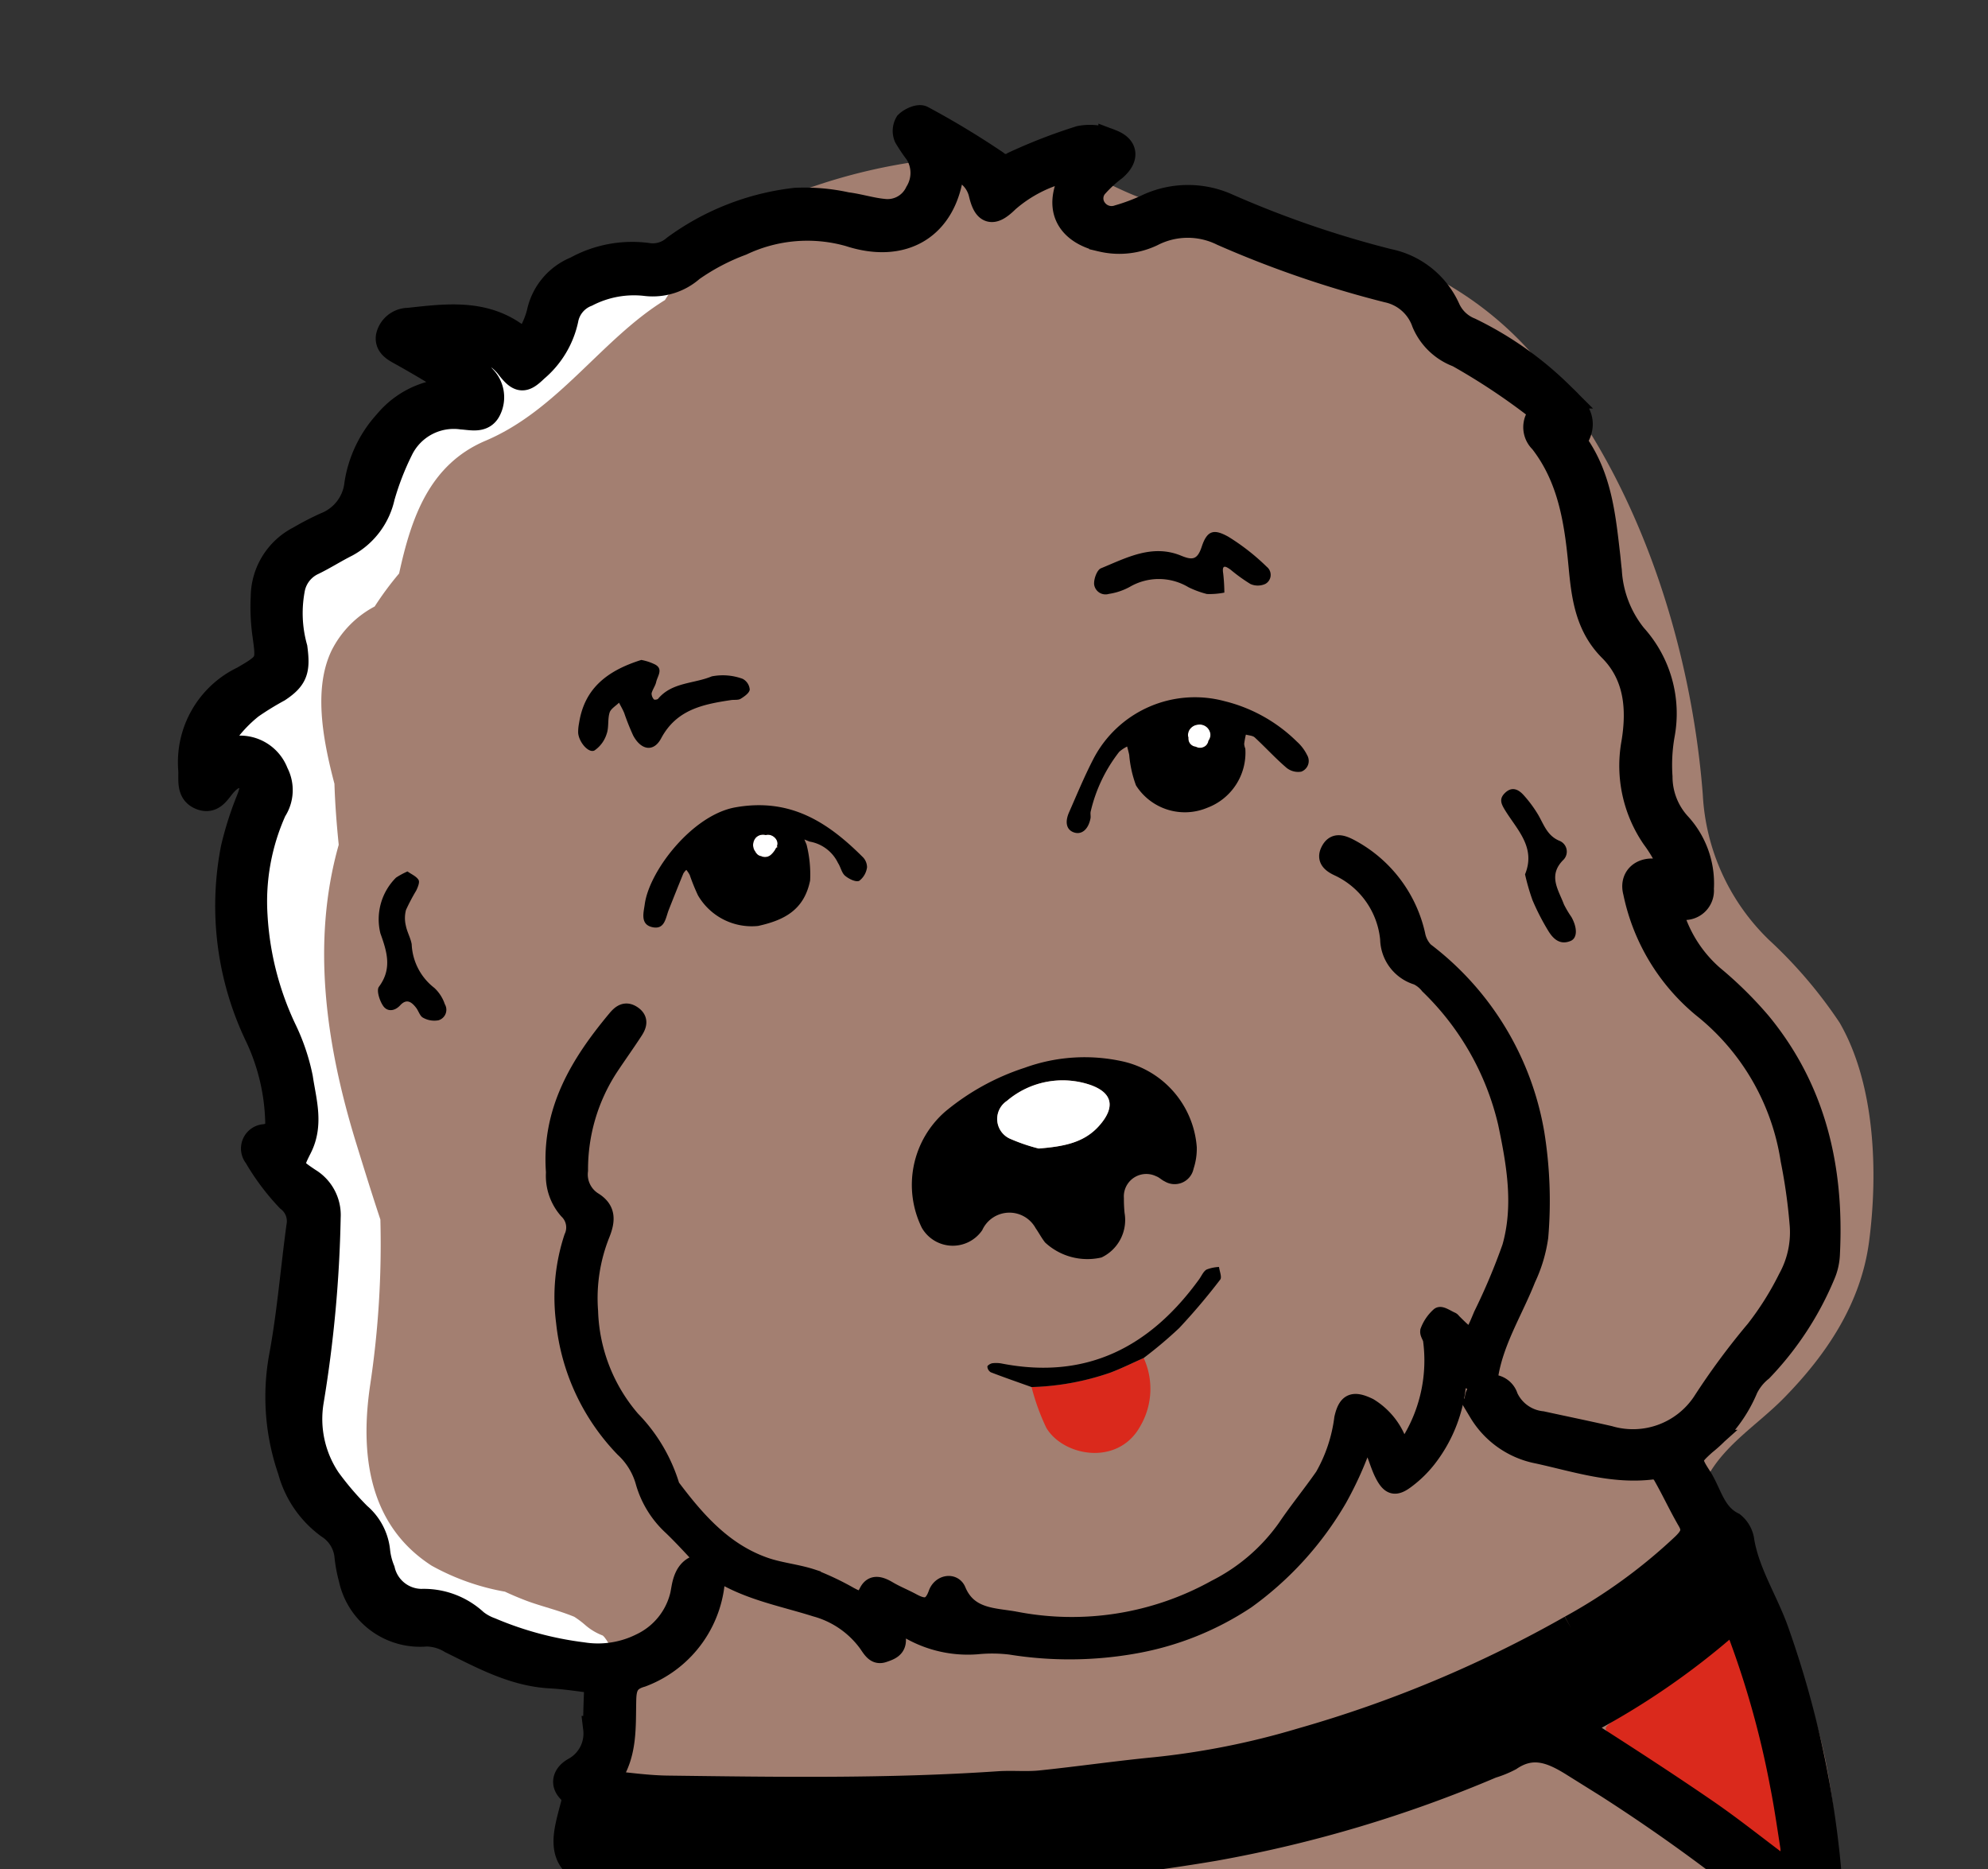 <svg xmlns="http://www.w3.org/2000/svg" xmlns:xlink="http://www.w3.org/1999/xlink" width="117" height="110" viewBox="0 0 117 110">
  <rect x="0" y="0" width="117" height="110" fill="#333333" stroke="none"/>
  <defs>
    <clipPath id="clip-path">
      <rect id="Rectangle_362" data-name="Rectangle 362" width="117" height="110" fill="#fff" stroke="#707070" stroke-width="1"/>
    </clipPath>
  </defs>
  <g id="Mask_Group_3" data-name="Mask Group 3" clip-path="url(#clip-path)">
    <g id="Group_292" data-name="Group 292" transform="translate(14 7.254)">
      <g id="Group_268" data-name="Group 268" transform="translate(-2.772 -0.309)">
        <path id="Path_796" data-name="Path 796" d="M207.539,326.589a11.985,11.985,0,0,0,5.634-1.517,7.365,7.365,0,0,0,3.363-7.332,22.918,22.918,0,0,0-1.59-4.633c-.247-.6-.532-1.1-.231-1.769a.744.744,0,0,0-.215-.683c-1-.7-1.728-1.745-2.973-2.181a5.417,5.417,0,0,1-1.643-1.39,12.413,12.413,0,0,0-5.4-2.992,22.387,22.387,0,0,0-6.988-.682,21.691,21.691,0,0,0-10.81,3.281,12.253,12.253,0,0,0-5.854,8.732.964.964,0,0,0,.357.822c.9.419.793,1.16.662,1.87-.183.992-.475,1.963-.7,2.948a3.87,3.87,0,0,0,2.495,4.891c2.237.8,4.571,1.3,6.9.3a2.818,2.818,0,0,1,2.72.228,8.385,8.385,0,0,0,5.149,1.105,13.511,13.511,0,0,0,3.559-1.162,4.15,4.15,0,0,1,2.661-.3C205.68,326.338,206.736,326.464,207.539,326.589Z" transform="translate(-158.443 -200.238)" fill="#fff"/>
        <path id="Path_797" data-name="Path 797" d="M156.49,126.288l-.288-.084.208.164c.436.573.84,1.173,1.316,1.711a1.618,1.618,0,0,1,.315,1.877c-.318.66-.994.462-1.563.427a3.483,3.483,0,0,0-3.613,1.909,16.337,16.337,0,0,0-1.087,2.8,4.2,4.2,0,0,1-2.115,2.8c-.69.349-1.342.77-2.039,1.1a2.171,2.171,0,0,0-1.118,1.427,7.6,7.6,0,0,0,.127,3.565c.168,1.274.055,1.763-.974,2.444a17.394,17.394,0,0,0-1.6.984,8.049,8.049,0,0,0-1.573,1.663c-.33.5-.013.917.622.841a2.24,2.24,0,0,1,2.412,1.439,2.138,2.138,0,0,1-.106,2.174,13.1,13.1,0,0,0-1.129,6.207,18.029,18.029,0,0,0,1.7,6.687,11.894,11.894,0,0,1,.97,2.863c.2,1.347.643,2.727-.053,4.1-.578,1.138-.555,1.207.551,1.944a2.369,2.369,0,0,1,1.135,2.164,74.633,74.633,0,0,1-.993,10.8,6.391,6.391,0,0,0,1.012,4.643,17.557,17.557,0,0,0,1.786,2.087,3.187,3.187,0,0,1,1.113,2.124,4.1,4.1,0,0,0,.285,1.112,2.389,2.389,0,0,0,2.309,1.847,4.455,4.455,0,0,1,3.169,1.182,3.1,3.1,0,0,0,.883.489,20.258,20.258,0,0,0,5.419,1.459,5.79,5.79,0,0,0,3.519-.546,4.406,4.406,0,0,0,2.466-3.385c.155-.854.517-1.33,1.427-1.261l.246.34a6.475,6.475,0,0,1-4.206,6c-.84.238-1.013.707-1.034,1.452-.043,1.578.093,3.2-.895,4.6-.042.06.094.361.165.368,1.1.114,2.208.265,3.315.28,6.5.083,12.994.185,19.484-.256.822-.056,1.656.034,2.473-.05,2.252-.232,4.495-.56,6.748-.779a46.577,46.577,0,0,0,8.623-1.723,72.06,72.06,0,0,0,15.847-6.637,32.3,32.3,0,0,0,6.676-4.846c.47-.463.7-.859.326-1.5-.533-.917-.973-1.887-1.507-2.8a.859.859,0,0,0-.694-.331c-2.322.294-4.505-.441-6.708-.923a5.012,5.012,0,0,1-3.364-2.341c-.268-.452-.4-.913.124-1.276a.865.865,0,0,1,1.294.486,2.64,2.64,0,0,0,2.126,1.533c1.317.288,2.637.561,3.951.858a5.07,5.07,0,0,0,5.627-2.027,41.646,41.646,0,0,1,3.14-4.249,17.922,17.922,0,0,0,1.924-3.058,5.762,5.762,0,0,0,.69-3.354,32.928,32.928,0,0,0-.526-3.715,14.35,14.35,0,0,0-5.266-9.08,11.742,11.742,0,0,1-4.006-6.683c-.205-.759.326-1.272,1.116-1.193.268.026.541.005.811.006a3.51,3.51,0,0,0-.15-.925,8.57,8.57,0,0,0-.694-1.1,7.42,7.42,0,0,1-1.187-5.5c.339-2.018.19-4.028-1.35-5.572-1.391-1.394-1.589-3.159-1.755-4.917-.247-2.627-.633-5.179-2.317-7.335a1.089,1.089,0,0,1-.207-1.324.748.748,0,0,0-.135-.711,38.4,38.4,0,0,0-4.581-3.029,3.461,3.461,0,0,1-1.991-1.9,2.939,2.939,0,0,0-2.173-1.915,61.8,61.8,0,0,1-9.7-3.329,4.613,4.613,0,0,0-4.164.029,4.467,4.467,0,0,1-2.942.315c-1.379-.288-2.735-1.27-1.92-3.277.054-.135.1-.271.166-.4.221-.48-.1-.506-.4-.409a8.159,8.159,0,0,0-3.434,1.776c-.857.842-1.245.738-1.51-.4a2.1,2.1,0,0,0-1.289-1.449c-.247-.123-.433-.192-.481.193-.41,3.227-2.807,4.7-5.992,3.656a9.075,9.075,0,0,0-6.357.529A12.873,12.873,0,0,0,170,121.688a3.452,3.452,0,0,1-2.658.848,6.063,6.063,0,0,0-3.519.631,1.989,1.989,0,0,0-1.24,1.5,5.289,5.289,0,0,1-1.767,2.926c-.677.659-.931.676-1.535-.075A3.025,3.025,0,0,0,156.49,126.288Z" transform="translate(-140.518 -112.803)" fill="#fff"/>
        <g id="Layer_2" data-name="Layer 2" transform="translate(7.68 2.205)">
          <path id="Path_798" data-name="Path 798" d="M242.6,231.2a58.223,58.223,0,0,0,.352-13.057c-.354-3.11-.5-6.252-1.137-9.324-.667-3.236-2.114-7.6-4.667-9.844-.295-.259-.614-.493-.884-.778-1.331-1.4-2.333-4.376-1.316-6.148,1.058-1.843,2.962-3.011,4.422-4.5,2.524-2.571,4.54-5.574,5.02-9.213.534-4.055.364-9.269-1.739-12.889a27.044,27.044,0,0,0-4.148-4.86,12.816,12.816,0,0,1-3.9-8.565c-.692-8.889-3.839-18.675-9.726-25.554a20.207,20.207,0,0,0-6.071-4.885c-2.823-1.45-5.864-1.879-8.936-2.518-2.627-.546-5.243-1.165-7.807-1.961-2.323-.72-4.418-2.356-6.882-2.587a33.369,33.369,0,0,0-12.875,1.717,15.887,15.887,0,0,0-8.784,6.7c-3.729,2.3-6.28,6.462-10.552,8.274-3.316,1.406-4.379,4.54-5.092,7.813a18.9,18.9,0,0,0-1.438,1.943,5.947,5.947,0,0,0-2.537,2.592c-1.049,2.188-.557,5.093.169,7.84.037,1.193.131,2.4.252,3.59-1.637,5.782-.729,11.859,1.025,17.551.457,1.483.925,2.993,1.426,4.5a55.619,55.619,0,0,1-.6,9.732c-.6,4.041-.112,8.237,3.619,10.639a13.813,13.813,0,0,0,4.313,1.529q.625.292,1.292.544c.82.307,1.856.55,2.786.933a5.433,5.433,0,0,1,.624.466,3.409,3.409,0,0,0,1.058.639c.033.037.073.067.1.106,1.239,1.568.431,4.165-.076,5.846-1.275,4.236.717,7.861,5.43,7.82,1.971-.018,3.882-.522,5.872-.469a18.846,18.846,0,0,1,1.972.163,18.651,18.651,0,0,0-5.788,3.281c-3.05,2.547-5.829,7.178-5.868,11.477-.056.161-.111.321-.16.488-.842,2.84-.357,6.35,2.234,8.131a4.087,4.087,0,0,0,4.847-.067,53.529,53.529,0,0,0,5.8,1.454,55.614,55.614,0,0,0,11.734,1.524,11.921,11.921,0,0,0,2.72-.3,8.89,8.89,0,0,0,3.5-.568c3.386-1.482,4.488-5.127,4.305-8.693.054-.249-.037-.266,0-.517m-26.367-76.131a1.239,1.239,0,0,1-.341.491.527.527,0,0,1-.591.1.437.437,0,0,1-.258-.14l-.009-.011a.673.673,0,0,1-.1-.15c-.01-.015-.022-.027-.031-.043a.662.662,0,0,1,.085-.751.589.589,0,0,1,.578-.151l.007,0C179.825,154.3,180.273,154.685,180.121,155.069Zm24.262-6.831a.674.674,0,0,1,.611-.327.64.64,0,0,1,.617.463.564.564,0,0,1-.1.489.529.529,0,0,1-.133.271.523.523,0,0,1-.616.085.491.491,0,0,1-.376-.244.543.543,0,0,1-.059-.293A.579.579,0,0,1,204.383,148.238Z" transform="translate(-153.297 -114.426)" fill="#a37f71"/>
        </g>
        <path id="Path_799" data-name="Path 799" d="M305.726,290.512c0,.253.011.508,0,.76a5.327,5.327,0,0,1-.084.544,1.324,1.324,0,0,1-.445-.237c-1.314-1.465-2.587-3.016-3.933-4.408-2.038-2.107-4.116-4.13-6.2-6.135-.426-.41-.262-.475.036-.73a42.247,42.247,0,0,0,7.253-7.49c.327-.457.454-.261.6.3a99.211,99.211,0,0,1,2.237,11.982c.237,1.787.4,3.6.593,5.395Z" transform="translate(-211.53 -185.88)" fill="#da291c"/>
        <path id="Path_800" data-name="Path 800" d="M235.35,213.938a57.542,57.542,0,0,0-3.083-14.474c-.624-1.823-1.731-3.456-2.07-5.392a1.492,1.492,0,0,0-.54-1c-1.181-.585-1.36-1.838-1.979-2.784-.695-1.061-.616-1.218.31-2.047a8.1,8.1,0,0,0,2.428-3.215,3.252,3.252,0,0,1,.889-1.112,18.149,18.149,0,0,0,3.643-5.556,3.353,3.353,0,0,0,.283-1.27c.242-4.956-.794-9.55-4.009-13.464a22.525,22.525,0,0,0-2.791-2.752,7.971,7.971,0,0,1-2.358-3.6c-.2-.582-.029-.613.522-.561a.978.978,0,0,0,1.215-1.049,5.094,5.094,0,0,0-1.3-3.735,4.189,4.189,0,0,1-1.134-2.866,10.174,10.174,0,0,1,.13-2.463,6.788,6.788,0,0,0-1.641-5.817,6.728,6.728,0,0,1-1.472-3.849c-.037-.288-.059-.579-.092-.868-.258-2.216-.468-4.444-1.748-6.382-.1-.148-.205-.417-.138-.526.7-1.146-.117-1.87-.782-2.512a20.128,20.128,0,0,0-5.434-3.857,2.424,2.424,0,0,1-1.307-1.244,4.885,4.885,0,0,0-3.493-2.8,59.921,59.921,0,0,1-9.466-3.254,5.63,5.63,0,0,0-4.774.061,11.4,11.4,0,0,1-1.632.607,1.24,1.24,0,0,1-1.427-.454,1.155,1.155,0,0,1,.107-1.481,7.553,7.553,0,0,1,1.063-.97c.7-.61.674-1.212-.182-1.537a3.1,3.1,0,0,0-1.821-.213,31.776,31.776,0,0,0-3.907,1.513.86.86,0,0,1-1.072-.087,49.725,49.725,0,0,0-4.333-2.614c-.184-.1-.654.11-.859.311a.867.867,0,0,0-.046.77,9.9,9.9,0,0,0,.646.957,2.247,2.247,0,0,1,0,2.348,1.958,1.958,0,0,1-2.04,1.1c-.719-.072-1.422-.3-2.14-.389a11.448,11.448,0,0,0-3.01-.257,14.845,14.845,0,0,0-7.1,2.777,1.95,1.95,0,0,1-1.591.467,6.84,6.84,0,0,0-4.221.79,3.57,3.57,0,0,0-2.153,2.571,4.91,4.91,0,0,1-.486,1.207c-.171.363-.411.5-.793.209-1.962-1.505-4.2-1.2-6.428-.958a1.2,1.2,0,0,0-1.169.936c-.087.566.445.788.873,1.03.758.427,1.511.863,2.247,1.325a3.742,3.742,0,0,1,.593.585,2.781,2.781,0,0,1-.739.338,5.093,5.093,0,0,0-3.088,1.774,6.919,6.919,0,0,0-1.74,3.617,2.934,2.934,0,0,1-1.841,2.425,16.312,16.312,0,0,0-1.547.8,3.878,3.878,0,0,0-2.124,3.416,11.714,11.714,0,0,0,.089,2.176c.235,1.719.282,1.755-1.275,2.659a5.435,5.435,0,0,0-3.082,5.333c.038.616-.145,1.358.608,1.64.71.266.993-.409,1.378-.822.348-.374.778-.655,1.272-.334.512.332.348.793.161,1.288a19.266,19.266,0,0,0-.919,2.894,17.685,17.685,0,0,0,1.443,11.065A12.516,12.516,0,0,1,144.037,169c.027.579.114,1.144-.778,1.253a.684.684,0,0,0-.476,1.119,13.578,13.578,0,0,0,1.9,2.537,1.643,1.643,0,0,1,.614,1.61c-.347,2.544-.55,5.112-1.017,7.633a13.2,13.2,0,0,0,.509,6.726,5.959,5.959,0,0,0,2.263,3.283,2.374,2.374,0,0,1,1.078,1.8,8.234,8.234,0,0,0,.244,1.285,4.13,4.13,0,0,0,4.4,3.245,2.824,2.824,0,0,1,1.471.421c1.862.917,3.7,1.928,5.848,2.044.916.049,1.827.2,2.741.311-.026.935-.08,1.871-.07,2.807a2.44,2.44,0,0,1-1.252,2.432c-.464.254-.739.729-.279,1.2.4.409.225.762.116,1.19-.252.994-.608,2.153.025,2.968.841,1.084.722,2.242.859,3.418a9.544,9.544,0,0,0,.426,1.836,1.051,1.051,0,0,1-.255,1.177c-2.246,2.443-2.768,5.475-2.861,8.633a1.324,1.324,0,0,0,.371,1.013c.494.311.488.614.342,1.083a7.353,7.353,0,0,0-.283,1.423,5.5,5.5,0,0,0,3.766,6.16,13.807,13.807,0,0,0,6.171.693,10.16,10.16,0,0,1,5.063.425,8.567,8.567,0,0,0,5.139.3,23.37,23.37,0,0,0,2.6-.928,4.01,4.01,0,0,1,2.681-.222,12.682,12.682,0,0,0,5.05.128c6.528-1.18,9.685-7.058,7.6-12.523-.224-.588-.4-1.193-.62-1.783-.209-.569-.646-1.152.337-1.489.117-.04.194-.671.059-.882a8.439,8.439,0,0,0-1.223-1.428c-.4-.4-.87-.727-1.308-1.086a5.137,5.137,0,0,1-.2-.777c-.057-.572-.308-.843-.856-.541-.731.4-1.192-.1-1.685-.454-1.335-.955-2.654-1.931-3.972-2.909a2.231,2.231,0,0,1-.348-.424,4.849,4.849,0,0,1,.509-.126c3.48-.487,6.976-.884,10.438-1.474a75.61,75.61,0,0,0,16.3-4.859,5.94,5.94,0,0,0,1.068-.436c1.349-.913,2.5-.441,3.733.329a103.609,103.609,0,0,1,12.589,9.019,5.522,5.522,0,0,0,1.555.647C235.474,216.1,235.426,214.971,235.35,213.938Zm-44.986,3.208a5.417,5.417,0,0,0,1.643,1.391c1.245.436,1.969,1.481,2.973,2.181a.745.745,0,0,1,.215.683c-.3.666-.017,1.164.231,1.769a22.92,22.92,0,0,1,1.59,4.633,7.365,7.365,0,0,1-3.363,7.332,11.985,11.985,0,0,1-5.634,1.517c-.8-.126-1.859-.251-2.9-.465a4.151,4.151,0,0,0-2.661.3,13.511,13.511,0,0,1-3.559,1.162,8.385,8.385,0,0,1-5.149-1.105,2.818,2.818,0,0,0-2.72-.228c-2.332,1-4.666.5-6.9-.3a3.87,3.87,0,0,1-2.495-4.891c.223-.985.516-1.956.7-2.948.131-.71.235-1.451-.662-1.87a.964.964,0,0,1-.357-.822,12.253,12.253,0,0,1,5.854-8.733,21.691,21.691,0,0,1,10.81-3.281,22.389,22.389,0,0,1,6.988.682A12.413,12.413,0,0,1,190.364,217.146Zm-25.86-2.718c1,0,2,0,3,0a1.428,1.428,0,0,1,.279.056,1.3,1.3,0,0,1-.207.283c-1.012.805-2.03,1.6-3.044,2.4-.284.224-.54.26-.617-.16a17.933,17.933,0,0,1-.277-1.983C163.592,214.375,163.864,214.158,164.5,214.428Zm55.646-15.286a72.06,72.06,0,0,1-15.847,6.637,46.58,46.58,0,0,1-8.623,1.723c-2.253.218-4.5.546-6.748.778-.817.084-1.652-.005-2.473.05-6.491.441-12.988.339-19.484.256-1.107-.014-2.212-.166-3.315-.28-.072-.007-.207-.308-.165-.368.988-1.4.852-3.023.895-4.6.021-.745.194-1.214,1.034-1.452a6.475,6.475,0,0,0,4.206-6l-.246-.34c-.91-.069-1.272.407-1.427,1.261a4.406,4.406,0,0,1-2.466,3.385,5.79,5.79,0,0,1-3.519.546,20.259,20.259,0,0,1-5.419-1.459,3.116,3.116,0,0,1-.883-.489A4.455,4.455,0,0,0,152.5,197.6a2.39,2.39,0,0,1-2.309-1.847,4.1,4.1,0,0,1-.285-1.112,3.184,3.184,0,0,0-1.113-2.123,17.609,17.609,0,0,1-1.786-2.087A6.391,6.391,0,0,1,146,185.79a74.629,74.629,0,0,0,.993-10.8,2.369,2.369,0,0,0-1.135-2.164c-1.106-.737-1.129-.806-.552-1.945.7-1.371.252-2.751.053-4.1a11.9,11.9,0,0,0-.97-2.863,18.029,18.029,0,0,1-1.7-6.687,13.1,13.1,0,0,1,1.129-6.207,2.138,2.138,0,0,0,.106-2.174,2.24,2.24,0,0,0-2.412-1.439c-.636.076-.951-.343-.622-.841a8.051,8.051,0,0,1,1.573-1.663,17.4,17.4,0,0,1,1.6-.984c1.029-.681,1.142-1.17.974-2.444a7.6,7.6,0,0,1-.127-3.565,2.171,2.171,0,0,1,1.118-1.427c.7-.332,1.349-.754,2.039-1.1a4.2,4.2,0,0,0,2.115-2.8,16.337,16.337,0,0,1,1.087-2.8,3.484,3.484,0,0,1,3.613-1.91c.569.035,1.245.233,1.563-.426a1.618,1.618,0,0,0-.315-1.877c-.475-.538-.88-1.138-1.316-1.711l-.208-.164.288.084a3.025,3.025,0,0,1,2.786,1.225c.6.751.858.734,1.535.075a5.289,5.289,0,0,0,1.767-2.926,1.989,1.989,0,0,1,1.24-1.5,6.063,6.063,0,0,1,3.519-.631,3.453,3.453,0,0,0,2.658-.848,12.873,12.873,0,0,1,2.927-1.537,9.075,9.075,0,0,1,6.357-.529c3.185,1.041,5.582-.429,5.992-3.656.049-.385.234-.316.481-.193a2.1,2.1,0,0,1,1.289,1.449c.264,1.142.653,1.246,1.51.4a8.159,8.159,0,0,1,3.434-1.776c.3-.1.618-.071.4.409-.061.131-.111.268-.166.4-.814,2.007.542,2.989,1.92,3.277a4.467,4.467,0,0,0,2.942-.315,4.613,4.613,0,0,1,4.164-.029,61.8,61.8,0,0,0,9.7,3.329,2.939,2.939,0,0,1,2.173,1.915,3.46,3.46,0,0,0,1.991,1.9,38.4,38.4,0,0,1,4.581,3.029.748.748,0,0,1,.135.711,1.089,1.089,0,0,0,.207,1.324c1.684,2.156,2.071,4.707,2.317,7.335.166,1.758.364,3.523,1.755,4.917,1.54,1.543,1.689,3.554,1.35,5.572a7.418,7.418,0,0,0,1.187,5.5,8.51,8.51,0,0,1,.694,1.1,3.506,3.506,0,0,1,.15.925c-.27,0-.543.02-.811-.006-.79-.079-1.321.434-1.116,1.193a11.742,11.742,0,0,0,4.006,6.683,14.35,14.35,0,0,1,5.266,9.08,32.921,32.921,0,0,1,.526,3.715,5.758,5.758,0,0,1-.69,3.354,17.952,17.952,0,0,1-1.923,3.058,41.564,41.564,0,0,0-3.14,4.249A5.07,5.07,0,0,1,222.375,188c-1.315-.3-2.635-.57-3.952-.858a2.639,2.639,0,0,1-2.126-1.533A.865.865,0,0,0,215,185.12c-.523.363-.392.824-.124,1.276a5.012,5.012,0,0,0,3.364,2.341c2.2.482,4.386,1.217,6.708.923a.859.859,0,0,1,.694.331c.534.916.974,1.886,1.507,2.8.373.643.143,1.039-.326,1.5A32.3,32.3,0,0,1,220.15,199.142ZM233.233,213.1a2.852,2.852,0,0,1-.1.416,1.838,1.838,0,0,1-.513-.182c-1.515-1.121-2.983-2.309-4.536-3.376-2.35-1.614-4.746-3.164-7.148-4.7-.491-.314-.3-.363.041-.559a44.01,44.01,0,0,0,8.364-5.736c.378-.35.523-.2.692.232a53.811,53.811,0,0,1,2.58,9.177c.272,1.368.458,2.754.683,4.132l-.061.012C233.238,212.716,233.25,212.911,233.233,213.1Z" transform="translate(-138.921 -110.298)" stroke="#000" stroke-miterlimit="10" stroke-width="1.5"/>
        <path id="Path_801" data-name="Path 801" d="M188.389,233.013l-.324-.26c-.729-.771-1.432-1.569-2.2-2.306a5.671,5.671,0,0,1-1.64-2.684,4.218,4.218,0,0,0-1.19-1.916,12.6,12.6,0,0,1-3.476-7.467,11.237,11.237,0,0,1,.47-4.967,1.374,1.374,0,0,0-.294-1.573,3.091,3.091,0,0,1-.768-2.254c-.274-3.619,1.434-6.42,3.62-9.038.257-.308.553-.56.995-.259s.308.667.089,1c-.474.729-.982,1.434-1.461,2.16a10.942,10.942,0,0,0-1.767,6.031,1.819,1.819,0,0,0,.8,1.75c.868.52.805,1.2.492,1.989a10.117,10.117,0,0,0-.7,4.543,10.224,10.224,0,0,0,2.483,6.366,9.585,9.585,0,0,1,2.306,3.882.426.426,0,0,0,.068.129c1.467,1.949,3.064,3.763,5.452,4.6.9.316,1.89.4,2.8.7a16.233,16.233,0,0,1,2.211,1.048c.413.213.729.417,1.029-.2.282-.576.762-.426,1.234-.146.452.268.947.464,1.41.714.656.353,1.124.413,1.44-.475.223-.628.99-.735,1.217-.191.666,1.6,2.174,1.516,3.412,1.745a17.423,17.423,0,0,0,11.778-1.871,11.321,11.321,0,0,0,4.134-3.554c.7-1.038,1.5-2.014,2.215-3.043a9.2,9.2,0,0,0,1.136-3.407c.224-.99.625-1.141,1.558-.686a4.131,4.131,0,0,1,1.666,1.946c.3.529.54.452.8-.005a9.1,9.1,0,0,0,1.2-5.86c-.025-.188-.214-.41-.156-.541a2.328,2.328,0,0,1,.615-.888c.1-.081.472.171.717.277.041.018.065.071.1.1,1.087,1.075,1.074,1.07,1.695-.418a36.891,36.891,0,0,0,1.685-4c.689-2.431.267-4.868-.246-7.306a16.438,16.438,0,0,0-4.585-8.076,1.906,1.906,0,0,0-.673-.538,2.345,2.345,0,0,1-1.675-2.2,5.177,5.177,0,0,0-2.962-4.2c-.432-.2-.8-.48-.541-1,.289-.59.753-.446,1.232-.195a7.713,7.713,0,0,1,3.925,5.127,1.851,1.851,0,0,0,.487.954,17.058,17.058,0,0,1,6.529,10.762,25.044,25.044,0,0,1,.225,6.077,8.522,8.522,0,0,1-.742,2.476c-.723,1.836-1.8,3.528-2.171,5.508a.737.737,0,0,1-1.143.509c-.676-.365-.761.051-.819.5a8.461,8.461,0,0,1-1.725,4.091,6.641,6.641,0,0,1-1.23,1.2c-.649.5-.983.435-1.357-.274-.268-.508-.407-1.083-.649-1.606-.091-.2-.311-.338-.472-.5a4.383,4.383,0,0,1-.161.522,20.992,20.992,0,0,1-1.381,3,19.28,19.28,0,0,1-5.414,5.964,17.333,17.333,0,0,1-6.527,2.62,21.832,21.832,0,0,1-7.357.071,8.947,8.947,0,0,0-1.969-.021,6.953,6.953,0,0,1-3.913-.849c-.438-.245-.8-.091-.774.447.03.6-.414.746-.8.878-.518.178-.738-.24-1-.616a5.561,5.561,0,0,0-3.027-2.074C192.313,234.6,190.188,234.231,188.389,233.013Z" transform="translate(-157.563 -147.548)" stroke="#000" stroke-width="1"/>
        <path id="Path_802" data-name="Path 802" d="M230.868,222.9a2.442,2.442,0,0,1-1.356,2.622,3.66,3.66,0,0,1-3.32-.881c-.209-.263-.365-.568-.559-.845a1.758,1.758,0,0,0-3.143.123,2.1,2.1,0,0,1-3.556-.148,5.718,5.718,0,0,1,1.387-6.84,14.124,14.124,0,0,1,4.669-2.572,10.341,10.341,0,0,1,5.834-.36,5.6,5.6,0,0,1,4.294,5.033,3.782,3.782,0,0,1-.189,1.268,1.136,1.136,0,0,1-1.7.744c-.175-.077-.317-.236-.5-.3a1.321,1.321,0,0,0-1.9,1.285A8.344,8.344,0,0,0,230.868,222.9Zm-5.053-3.79c1.512-.122,2.677-.352,3.551-1.331.969-1.085.822-1.951-.532-2.419a5.057,5.057,0,0,0-4.891.948,1.274,1.274,0,0,0,.238,2.248A10.551,10.551,0,0,0,225.815,219.108Z" transform="translate(-175.912 -158.472)"/>
        <path id="Path_803" data-name="Path 803" d="M201.667,189.014c-2.057-2.047-4.255-3.461-7.453-2.9-2.547.443-5.088,3.745-5.35,5.71-.064.476-.284,1.182.449,1.344s.777-.543.964-1.018c.282-.714.566-1.426.857-2.136a.963.963,0,0,1,.177-.218,1.73,1.73,0,0,1,.2.3,12.048,12.048,0,0,0,.486,1.2,3.658,3.658,0,0,0,3.537,1.8c1.535-.339,2.708-.935,3.063-2.675a7.149,7.149,0,0,0-.21-2.114l-.128-.3.306.124a2.277,2.277,0,0,1,1.673,1.26c.159.238.212.578.415.75.222.188.632.39.834.3a1.192,1.192,0,0,0,.46-.8A.864.864,0,0,0,201.667,189.014Zm-5.358-.12a.527.527,0,0,1-.591.1.437.437,0,0,1-.258-.14l-.009-.011a.673.673,0,0,1-.1-.15c-.01-.015-.022-.027-.032-.043a.662.662,0,0,1,.085-.751.588.588,0,0,1,.578-.151l.007,0c.361-.11.809.274.657.657l0,0,.052.048c-.04.02-.071.038-.108.058A1.273,1.273,0,0,1,196.309,188.893Z" transform="translate(-162.147 -145.554)"/>
        <path id="Path_804" data-name="Path 804" d="M249.573,177.529a2.611,2.611,0,0,0-.607-.8,9.18,9.18,0,0,0-4.256-2.378A6.73,6.73,0,0,0,237,177.737c-.532,1.024-.974,2.1-1.439,3.154-.268.61-.139,1.05.306,1.19s.829-.191.954-.826c.028-.14-.023-.3.018-.434a9,9,0,0,1,1.675-3.491,2.212,2.212,0,0,1,.465-.31c.041.163.087.326.122.491a6.73,6.73,0,0,0,.4,1.8,3.406,3.406,0,0,0,4.184,1.318,3.46,3.46,0,0,0,2.249-3.485.91.91,0,0,1-.067-.28,5.435,5.435,0,0,1,.1-.544c.176.052.4.054.521.166.632.584,1.214,1.224,1.866,1.783a1.089,1.089,0,0,0,.87.231A.671.671,0,0,0,249.573,177.529Zm-5.806-.85a.529.529,0,0,1-.133.271.523.523,0,0,1-.616.085.491.491,0,0,1-.376-.244.543.543,0,0,1-.059-.293.579.579,0,0,1,.053-.444.657.657,0,0,1,.513-.318l.01-.011,0,.009a.731.731,0,0,1,.084-.008.64.64,0,0,1,.617.463A.564.564,0,0,1,243.766,176.679Z" transform="translate(-183.871 -140.037)"/>
        <path id="Path_805" data-name="Path 805" d="M200.53,165.9c-2.245.252-3.643,1.114-4.305,2.952a2.617,2.617,0,0,0-.16.55c-.067.546.376,1.316.747,1.2a1.844,1.844,0,0,0,.884-.814c.214-.353.214-.832.411-1.2.113-.212.431-.316.657-.468.062.216.138.429.183.649a14.14,14.14,0,0,0,.267,1.409c.292.938.991,1.2,1.579.478,1.215-1.5,2.809-1.5,4.47-1.43.193.008.408.093.572.033.24-.089.576-.241.628-.432a.783.783,0,0,0-.292-.7,3.387,3.387,0,0,0-1.755-.487c-1.114.231-2.361-.116-3.354.693-.051.041-.23.025-.246-.012a.536.536,0,0,1-.067-.376c.1-.215.3-.386.392-.6.138-.324.57-.664.141-1.022A3.048,3.048,0,0,0,200.53,165.9Z" transform="translate(-201.987 -92.7) rotate(-11)"/>
        <path id="Path_806" data-name="Path 806" d="M238.148,246.884a4.356,4.356,0,0,1-.193,4c-1.306,2.389-4.539,1.791-5.538.108a13.077,13.077,0,0,1-.868-2.4,15.422,15.422,0,0,0,4.633-.848C236.85,247.5,237.494,247.174,238.148,246.884Z" transform="translate(-182.067 -173.919)" fill="#da291c"/>
        <path id="Path_807" data-name="Path 807" d="M234.375,162.45a10.768,10.768,0,0,0,.59-.961c.259-.532.379-.219.484.067a9.9,9.9,0,0,0,.473,1.36,1.064,1.064,0,0,0,.725.5.607.607,0,0,0,.644-.772,12.959,12.959,0,0,0-.839-2.755c-.405-.831-.771-1.045-1.605-.424-.667.5-.92.353-1.309-.254-.992-1.55-2.7-1.742-4.289-2.1-.246-.056-.706.269-.868.537a.676.676,0,0,0,.384.964,3.694,3.694,0,0,0,1.241.367,3.394,3.394,0,0,1,2.821,2,5.585,5.585,0,0,0,.658.948A4.44,4.44,0,0,0,234.375,162.45Z" transform="matrix(0.819, -0.574, 0.574, 0.819, -224.37, 29.411)"/>
        <path id="Path_808" data-name="Path 808" d="M161.281,193.29c.238.171.526.288.651.5.081.138-.045.433-.139.629a11.7,11.7,0,0,0-.6,1.137,1.887,1.887,0,0,0-.008.925c.072.372.278.718.343,1.09a3.431,3.431,0,0,0,1.334,2.573,2.307,2.307,0,0,1,.616.957.644.644,0,0,1-.371.947,1.345,1.345,0,0,1-.909-.15c-.186-.093-.261-.393-.408-.583-.262-.34-.556-.564-.941-.145-.322.349-.751.388-.995.04-.213-.3-.411-.922-.255-1.132.794-1.066.47-2.079.087-3.146a3.458,3.458,0,0,1,.92-3.277A4.66,4.66,0,0,1,161.281,193.29Z" transform="translate(-148.527 -148.956)"/>
        <path id="Path_809" data-name="Path 809" d="M284.693,189.236c.647-1.579-.456-2.611-1.162-3.751-.232-.376-.382-.669-.038-1.019.414-.42.8-.246,1.121.112a7.379,7.379,0,0,1,.854,1.156c.334.575.525,1.22,1.238,1.524a.685.685,0,0,1,.263,1.106c-.952.927-.312,1.771.012,2.638a5.938,5.938,0,0,0,.442.745c.361.647.352,1.243-.05,1.409-.627.259-1.029-.127-1.315-.6a13.783,13.783,0,0,1-.925-1.8A12.956,12.956,0,0,1,284.693,189.236Z" transform="translate(-206.168 -144.731)"/>
        <path id="Path_810" data-name="Path 810" d="M235.878,242.213c-.654.29-1.3.612-1.966.863a15.423,15.423,0,0,1-4.633.848c-.8-.287-1.608-.565-2.4-.871a.422.422,0,0,1-.2-.332c0-.07.184-.185.3-.2a1.8,1.8,0,0,1,.579.024c4.984.959,8.715-1,11.585-4.966.141-.195.243-.454.432-.568a2.247,2.247,0,0,1,.738-.154c.029.253.181.6.069.744a37.193,37.193,0,0,1-2.415,2.852A25.039,25.039,0,0,1,235.878,242.213Z" transform="translate(-179.797 -169.248)"/>
        <path id="Path_811" data-name="Path 811" d="M230.206,220.3c1.512-.122,2.677-.352,3.551-1.331.969-1.085.822-1.951-.532-2.419a5.057,5.057,0,0,0-4.891.948,1.274,1.274,0,0,0,.238,2.248A10.548,10.548,0,0,0,230.206,220.3Z" transform="translate(-180.304 -159.66)" fill="#fff"/>
        <path id="Path_812" data-name="Path 812" d="M317.417,306.634a1.337,1.337,0,0,0-2.576.71,37.405,37.405,0,0,1,1.306,11.548c-.07,1.719,2.6,1.716,2.671,0A39.844,39.844,0,0,0,317.417,306.634Z" transform="translate(-220.839 -201.311)" fill="#070606"/>
      </g>
    </g>
  </g>
</svg>
